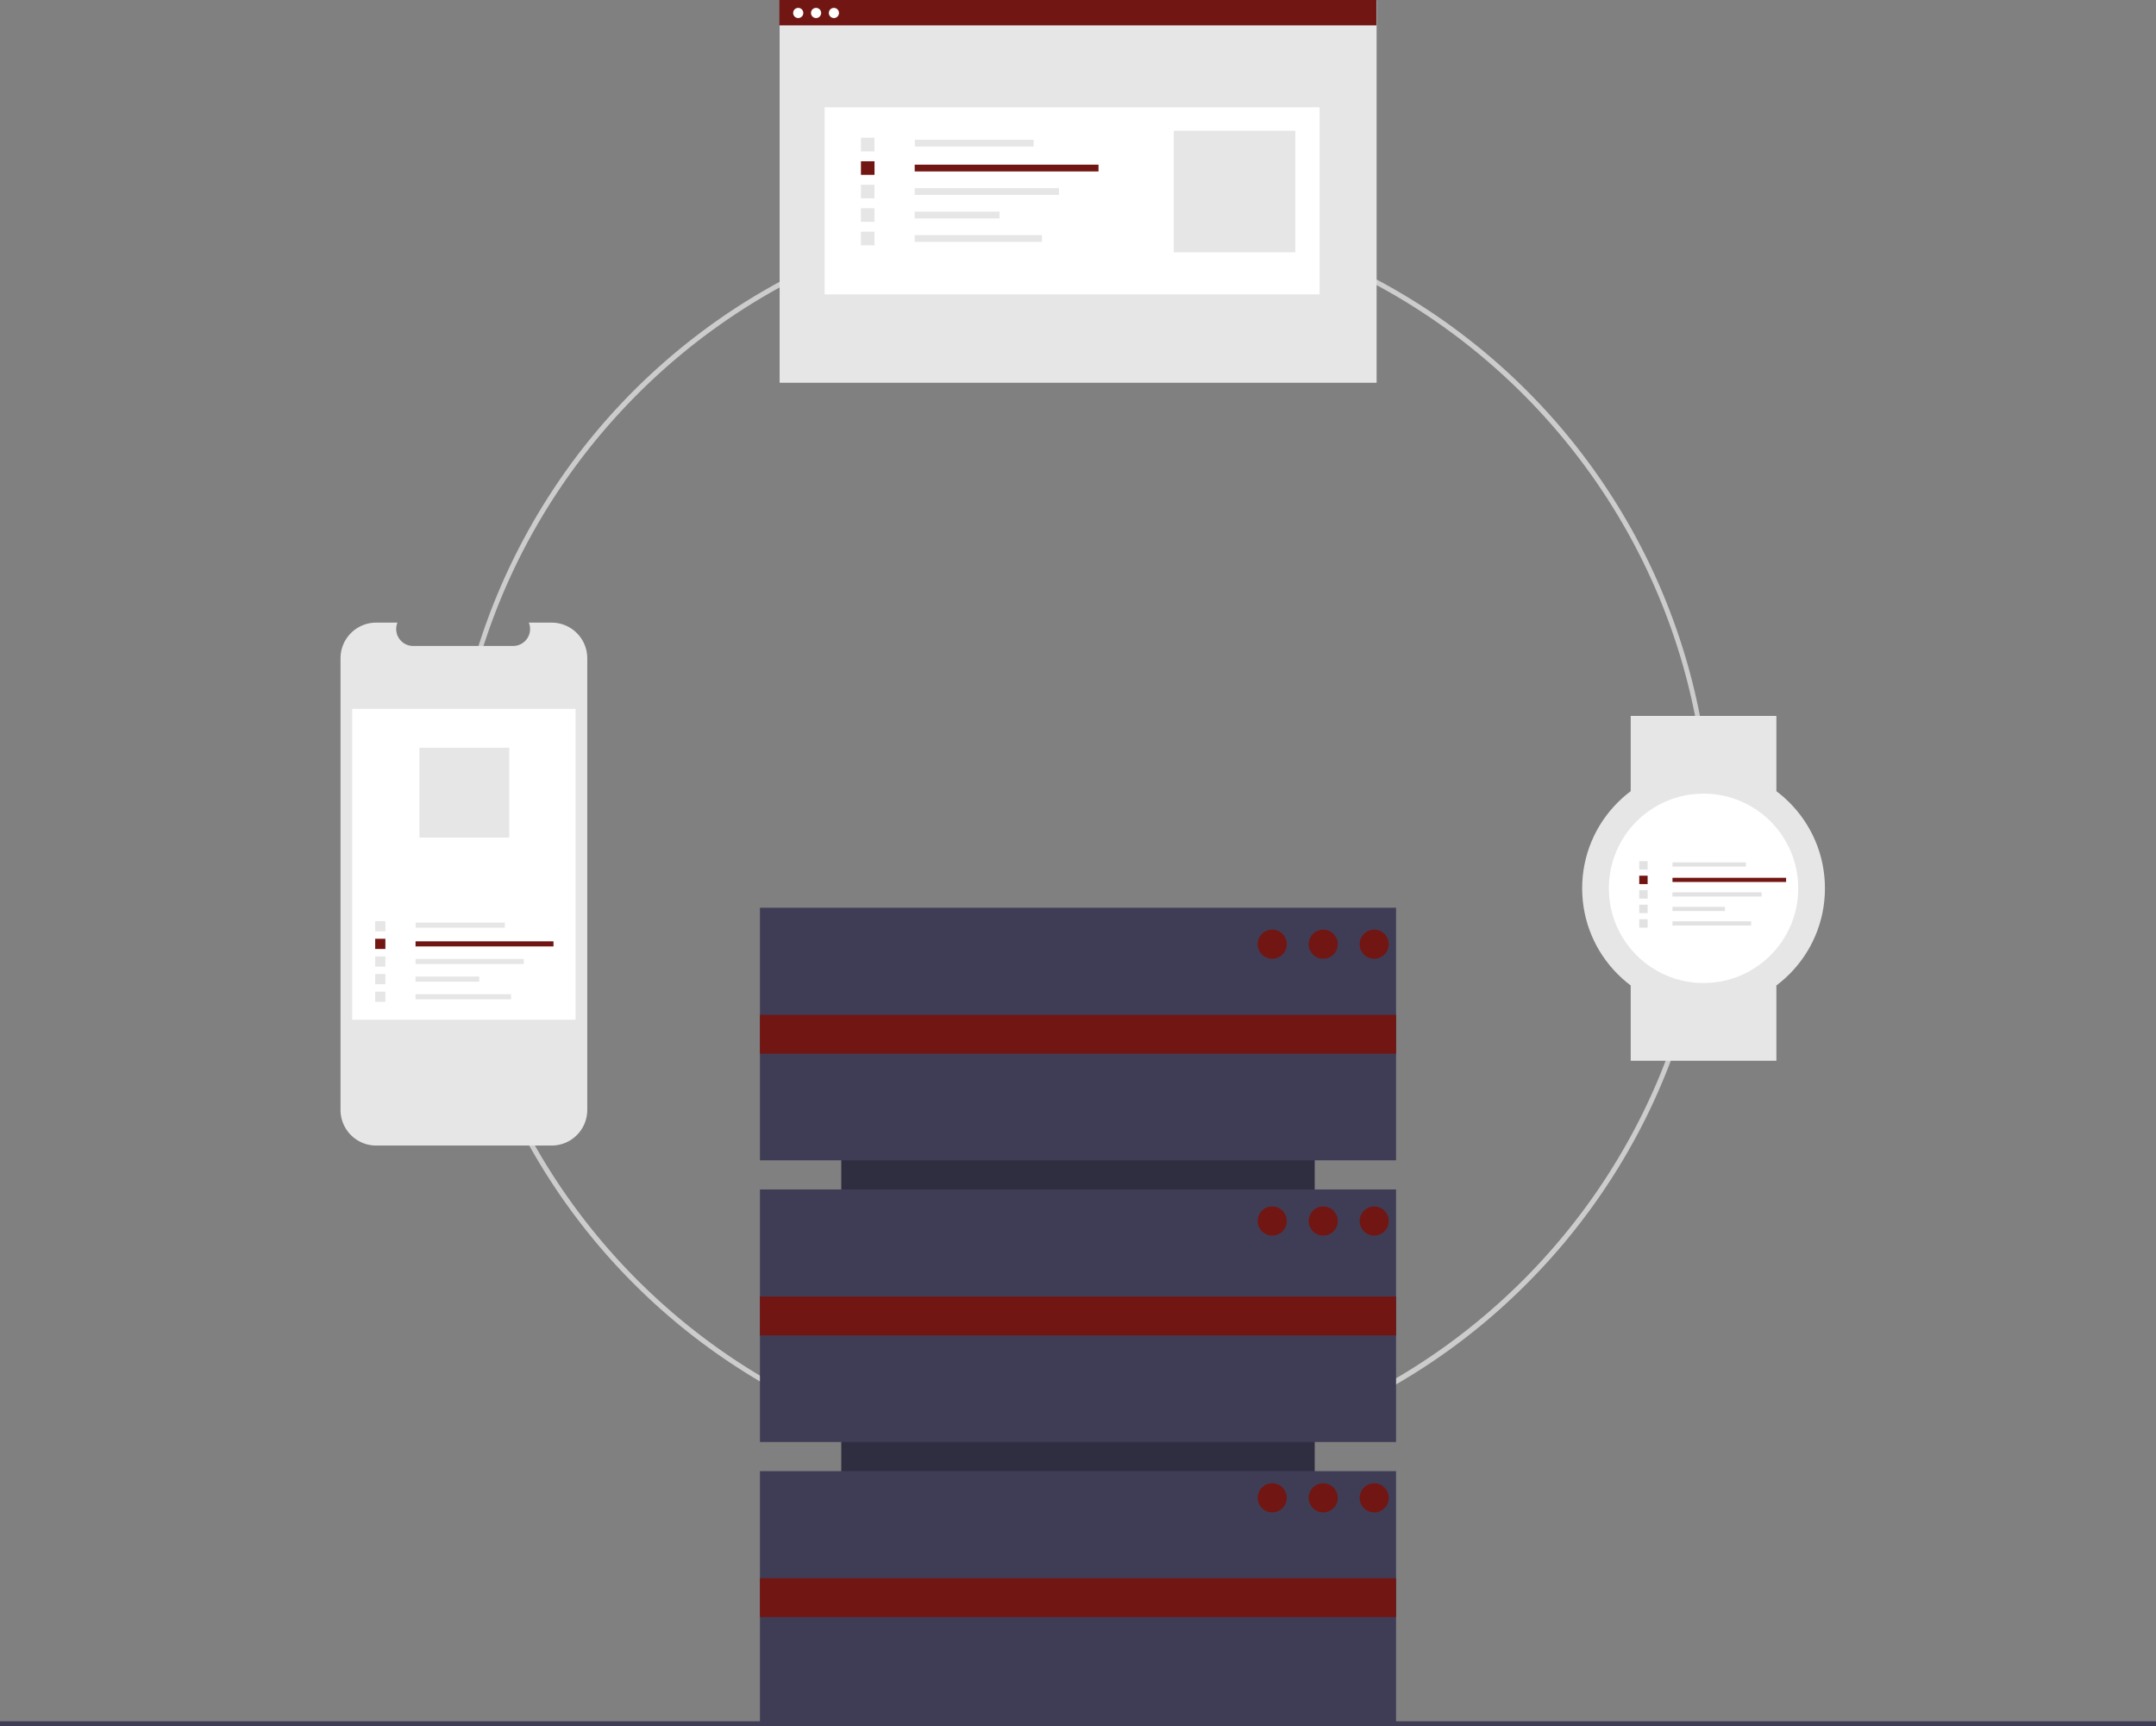 <svg xmlns="http://www.w3.org/2000/svg" data-name="Layer 1" width="888" height="710.807" viewBox="0 0 888 710.807" xmlns:xlink="http://www.w3.org/1999/xlink"><rect x="0" y="0" width="888" height="710.807" fill="#808080" stroke="none"/><title>server_cluster</title><path d="M600.936,699.404a260.064,260.064,0,1,1,183.894-76.171A258.365,258.365,0,0,1,600.936,699.404Zm0-518.129c-142.297,0-258.064,115.768-258.064,258.065s115.768,258.064,258.064,258.064S859,581.637,859,439.34,743.232,181.275,600.936,181.275Z" transform="translate(-156 -94.596)" fill="#ccc"/><rect x="469" y="509.904" width="262" height="195" transform="translate(1051.404 -87.193) rotate(90)" fill="#2f2e41"/><rect x="313" y="373.807" width="262" height="104" fill="#3f3d56"/><rect x="313" y="489.807" width="262" height="104" fill="#3f3d56"/><rect x="313" y="605.807" width="262" height="104" fill="#3f3d56"/><rect x="313" y="417.904" width="262" height="16" fill="#711613"/><rect x="313" y="533.904" width="262" height="16" fill="#711613"/><rect x="313" y="649.904" width="262" height="16" fill="#711613"/><circle cx="524" cy="388.807" r="6" fill="#711613"/><circle cx="545" cy="388.807" r="6" fill="#711613"/><circle cx="566" cy="388.807" r="6" fill="#711613"/><circle cx="524" cy="502.807" r="6" fill="#711613"/><circle cx="545" cy="502.807" r="6" fill="#711613"/><circle cx="566" cy="502.807" r="6" fill="#711613"/><circle cx="524" cy="616.807" r="6" fill="#711613"/><circle cx="545" cy="616.807" r="6" fill="#711613"/><circle cx="566" cy="616.807" r="6" fill="#711613"/><rect y="708.807" width="888" height="2" fill="#3f3d56"/><path d="M397.879,365.661v185.992a14.675,14.675,0,0,1-14.672,14.672H310.928a14.677,14.677,0,0,1-14.678-14.672V365.661a14.677,14.677,0,0,1,14.678-14.672h8.768a6.978,6.978,0,0,0,6.455,9.606h41.208a6.978,6.978,0,0,0,6.455-9.606h9.392A14.675,14.675,0,0,1,397.879,365.661Z" transform="translate(-156 -94.596)" fill="#e6e6e6"/><rect x="145.064" y="291.91" width="92" height="128" fill="#fff"/><rect x="171.186" y="379.927" width="36.72" height="2.098" fill="#e6e6e6"/><rect x="171.149" y="387.632" width="56.817" height="2.098" fill="#711613"/><rect x="171.149" y="394.89" width="44.588" height="2.098" fill="#e6e6e6"/><rect x="171.149" y="402.149" width="26.228" height="2.098" fill="#e6e6e6"/><rect x="171.149" y="409.407" width="39.343" height="2.098" fill="#e6e6e6"/><rect x="154.533" y="379.324" width="4.197" height="4.197" fill="#e6e6e6"/><rect x="154.533" y="386.582" width="4.197" height="4.197" fill="#711613"/><rect x="154.533" y="393.841" width="4.197" height="4.197" fill="#e6e6e6"/><rect x="154.533" y="401.1" width="4.197" height="4.197" fill="#e6e6e6"/><rect x="154.533" y="408.358" width="4.197" height="4.197" fill="#e6e6e6"/><rect x="172.751" y="307.91" width="36.998" height="36.998" fill="#e6e6e6"/><rect x="321.111" y="0.139" width="245.884" height="157.475" fill="#e6e6e6"/><rect x="339.647" y="44.195" width="203.861" height="77.035" fill="#fff"/><rect x="376.789" y="57.542" width="48.927" height="2.796" fill="#e6e6e6"/><rect x="376.74" y="67.807" width="75.705" height="2.796" fill="#711613"/><rect x="376.74" y="77.479" width="59.411" height="2.796" fill="#e6e6e6"/><rect x="376.74" y="87.151" width="34.948" height="2.796" fill="#e6e6e6"/><rect x="376.74" y="96.822" width="52.422" height="2.796" fill="#e6e6e6"/><rect x="354.601" y="56.738" width="5.592" height="5.592" fill="#e6e6e6"/><rect x="354.601" y="66.409" width="5.592" height="5.592" fill="#711613"/><rect x="354.601" y="76.081" width="5.592" height="5.592" fill="#e6e6e6"/><rect x="354.601" y="85.753" width="5.592" height="5.592" fill="#e6e6e6"/><rect x="354.601" y="95.424" width="5.592" height="5.592" fill="#e6e6e6"/><rect x="483.445" y="53.847" width="50.059" height="50.059" fill="#e6e6e6"/><rect x="321.006" width="245.884" height="10.446" fill="#711613"/><circle cx="328.768" cy="5.341" r="2.097" fill="#fff"/><circle cx="336.117" cy="5.341" r="2.097" fill="#fff"/><circle cx="343.466" cy="5.341" r="2.097" fill="#fff"/><rect x="671.648" y="294.807" width="60" height="31" fill="#e6e6e6"/><rect x="671.648" y="405.807" width="60" height="31" fill="#e6e6e6"/><circle cx="701.648" cy="365.807" r="50" fill="#e6e6e6"/><circle cx="701.648" cy="365.807" r="39" fill="#fff"/><rect x="688.877" y="355.122" width="30.247" height="1.728" fill="#e2e2e2"/><rect x="688.846" y="361.468" width="46.802" height="1.728" fill="#711613"/><rect x="688.846" y="367.447" width="36.728" height="1.728" fill="#e2e2e2"/><rect x="688.846" y="373.426" width="21.605" height="1.728" fill="#e2e2e2"/><rect x="688.846" y="379.405" width="32.407" height="1.728" fill="#e2e2e2"/><rect x="675.16" y="354.625" width="3.457" height="3.457" fill="#e2e2e2"/><rect x="675.16" y="360.604" width="3.457" height="3.457" fill="#711613"/><rect x="675.16" y="366.583" width="3.457" height="3.457" fill="#e2e2e2"/><rect x="675.16" y="372.562" width="3.457" height="3.457" fill="#e2e2e2"/><rect x="675.16" y="378.541" width="3.457" height="3.457" fill="#e2e2e2"/></svg>